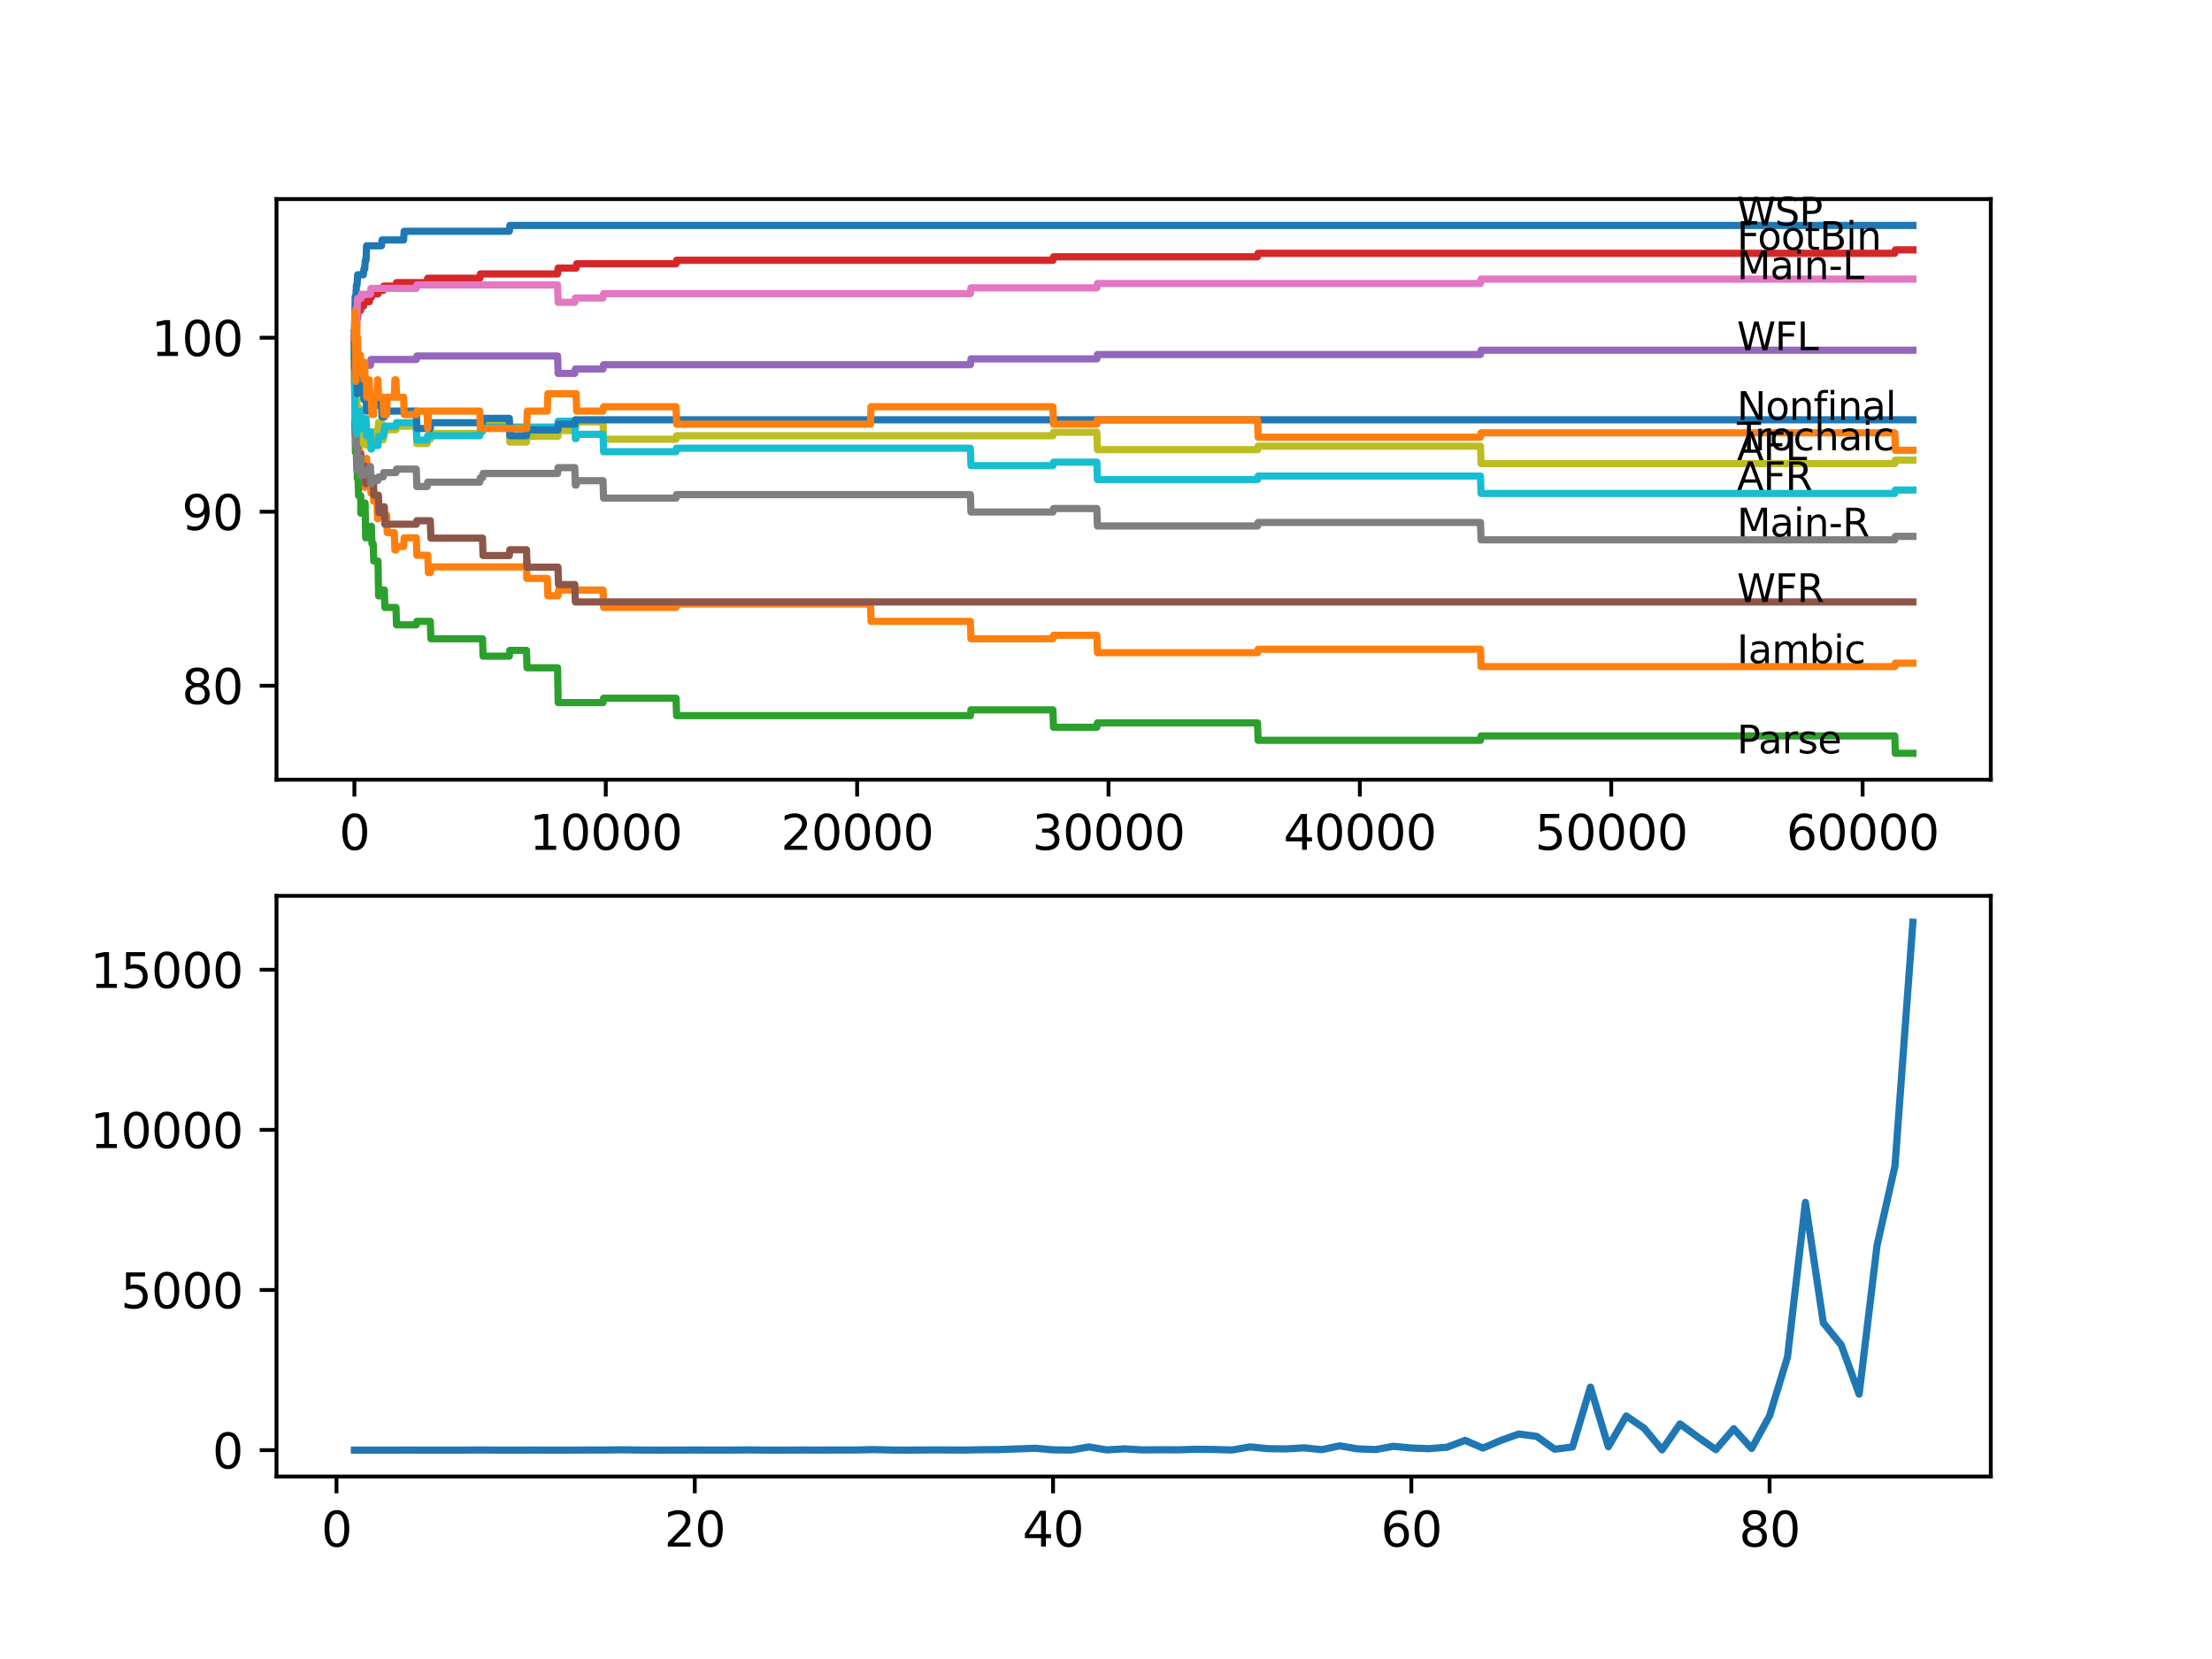 <?xml version="1.0" encoding="utf-8" standalone="no"?>
<!DOCTYPE svg PUBLIC "-//W3C//DTD SVG 1.1//EN"
  "http://www.w3.org/Graphics/SVG/1.1/DTD/svg11.dtd">
<svg xmlns:xlink="http://www.w3.org/1999/xlink" width="460.8pt" height="345.6pt" viewBox="0 0 460.8 345.6" xmlns="http://www.w3.org/2000/svg" version="1.1">
 <defs>
  <style type="text/css">*{stroke-linejoin: round; stroke-linecap: butt}</style>
 </defs>
 <g id="figure_1">
  <g id="patch_1">
   <path d="M 0 345.6 
L 460.8 345.6 
L 460.8 0 
L 0 0 
z
" style="fill: #ffffff"/>
  </g>
  <g id="axes_1">
   <g id="patch_2">
    <path d="M 57.6 162.432 
L 414.72 162.432 
L 414.72 41.472 
L 57.6 41.472 
z
" style="fill: #ffffff"/>
   </g>
   <g id="matplotlib.axis_1">
    <g id="xtick_1">
     <g id="line2d_1">
      <defs>
       <path id="m3cb35052d4" d="M 0 0 
L 0 3.5 
" style="stroke: #000000; stroke-width: 0.8"/>
      </defs>
      <g>
       <use xlink:href="#m3cb35052d4" x="73.827" y="162.432" style="stroke: #000000; stroke-width: 0.8"/>
      </g>
     </g>
     <g id="text_1">
      <!-- 0 -->
      <g transform="translate(70.646 177.03)scale(0.1 -0.1)">
       <defs>
        <path id="DejaVuSans-30" d="M 2034 4250 
Q 1547 4250 1301 3770 
Q 1056 3291 1056 2328 
Q 1056 1369 1301 889 
Q 1547 409 2034 409 
Q 2525 409 2770 889 
Q 3016 1369 3016 2328 
Q 3016 3291 2770 3770 
Q 2525 4250 2034 4250 
z
M 2034 4750 
Q 2819 4750 3233 4129 
Q 3647 3509 3647 2328 
Q 3647 1150 3233 529 
Q 2819 -91 2034 -91 
Q 1250 -91 836 529 
Q 422 1150 422 2328 
Q 422 3509 836 4129 
Q 1250 4750 2034 4750 
z
" transform="scale(0.016)"/>
       </defs>
       <use xlink:href="#DejaVuSans-30"/>
      </g>
     </g>
    </g>
    <g id="xtick_2">
     <g id="line2d_2">
      <g>
       <use xlink:href="#m3cb35052d4" x="126.192" y="162.432" style="stroke: #000000; stroke-width: 0.8"/>
      </g>
     </g>
     <g id="text_2">
      <!-- 10000 -->
      <g transform="translate(110.286 177.03)scale(0.1 -0.1)">
       <defs>
        <path id="DejaVuSans-31" d="M 794 531 
L 1825 531 
L 1825 4091 
L 703 3866 
L 703 4441 
L 1819 4666 
L 2450 4666 
L 2450 531 
L 3481 531 
L 3481 0 
L 794 0 
L 794 531 
z
" transform="scale(0.016)"/>
       </defs>
       <use xlink:href="#DejaVuSans-31"/>
       <use xlink:href="#DejaVuSans-30" x="63.623"/>
       <use xlink:href="#DejaVuSans-30" x="127.246"/>
       <use xlink:href="#DejaVuSans-30" x="190.869"/>
       <use xlink:href="#DejaVuSans-30" x="254.492"/>
      </g>
     </g>
    </g>
    <g id="xtick_3">
     <g id="line2d_3">
      <g>
       <use xlink:href="#m3cb35052d4" x="178.556" y="162.432" style="stroke: #000000; stroke-width: 0.8"/>
      </g>
     </g>
     <g id="text_3">
      <!-- 20000 -->
      <g transform="translate(162.65 177.03)scale(0.1 -0.1)">
       <defs>
        <path id="DejaVuSans-32" d="M 1228 531 
L 3431 531 
L 3431 0 
L 469 0 
L 469 531 
Q 828 903 1448 1529 
Q 2069 2156 2228 2338 
Q 2531 2678 2651 2914 
Q 2772 3150 2772 3378 
Q 2772 3750 2511 3984 
Q 2250 4219 1831 4219 
Q 1534 4219 1204 4116 
Q 875 4013 500 3803 
L 500 4441 
Q 881 4594 1212 4672 
Q 1544 4750 1819 4750 
Q 2544 4750 2975 4387 
Q 3406 4025 3406 3419 
Q 3406 3131 3298 2873 
Q 3191 2616 2906 2266 
Q 2828 2175 2409 1742 
Q 1991 1309 1228 531 
z
" transform="scale(0.016)"/>
       </defs>
       <use xlink:href="#DejaVuSans-32"/>
       <use xlink:href="#DejaVuSans-30" x="63.623"/>
       <use xlink:href="#DejaVuSans-30" x="127.246"/>
       <use xlink:href="#DejaVuSans-30" x="190.869"/>
       <use xlink:href="#DejaVuSans-30" x="254.492"/>
      </g>
     </g>
    </g>
    <g id="xtick_4">
     <g id="line2d_4">
      <g>
       <use xlink:href="#m3cb35052d4" x="230.921" y="162.432" style="stroke: #000000; stroke-width: 0.8"/>
      </g>
     </g>
     <g id="text_4">
      <!-- 30000 -->
      <g transform="translate(215.015 177.03)scale(0.1 -0.1)">
       <defs>
        <path id="DejaVuSans-33" d="M 2597 2516 
Q 3050 2419 3304 2112 
Q 3559 1806 3559 1356 
Q 3559 666 3084 287 
Q 2609 -91 1734 -91 
Q 1441 -91 1130 -33 
Q 819 25 488 141 
L 488 750 
Q 750 597 1062 519 
Q 1375 441 1716 441 
Q 2309 441 2620 675 
Q 2931 909 2931 1356 
Q 2931 1769 2642 2001 
Q 2353 2234 1838 2234 
L 1294 2234 
L 1294 2753 
L 1863 2753 
Q 2328 2753 2575 2939 
Q 2822 3125 2822 3475 
Q 2822 3834 2567 4026 
Q 2313 4219 1838 4219 
Q 1578 4219 1281 4162 
Q 984 4106 628 3988 
L 628 4550 
Q 988 4650 1302 4700 
Q 1616 4750 1894 4750 
Q 2613 4750 3031 4423 
Q 3450 4097 3450 3541 
Q 3450 3153 3228 2886 
Q 3006 2619 2597 2516 
z
" transform="scale(0.016)"/>
       </defs>
       <use xlink:href="#DejaVuSans-33"/>
       <use xlink:href="#DejaVuSans-30" x="63.623"/>
       <use xlink:href="#DejaVuSans-30" x="127.246"/>
       <use xlink:href="#DejaVuSans-30" x="190.869"/>
       <use xlink:href="#DejaVuSans-30" x="254.492"/>
      </g>
     </g>
    </g>
    <g id="xtick_5">
     <g id="line2d_5">
      <g>
       <use xlink:href="#m3cb35052d4" x="283.285" y="162.432" style="stroke: #000000; stroke-width: 0.8"/>
      </g>
     </g>
     <g id="text_5">
      <!-- 40000 -->
      <g transform="translate(267.379 177.03)scale(0.1 -0.1)">
       <defs>
        <path id="DejaVuSans-34" d="M 2419 4116 
L 825 1625 
L 2419 1625 
L 2419 4116 
z
M 2253 4666 
L 3047 4666 
L 3047 1625 
L 3713 1625 
L 3713 1100 
L 3047 1100 
L 3047 0 
L 2419 0 
L 2419 1100 
L 313 1100 
L 313 1709 
L 2253 4666 
z
" transform="scale(0.016)"/>
       </defs>
       <use xlink:href="#DejaVuSans-34"/>
       <use xlink:href="#DejaVuSans-30" x="63.623"/>
       <use xlink:href="#DejaVuSans-30" x="127.246"/>
       <use xlink:href="#DejaVuSans-30" x="190.869"/>
       <use xlink:href="#DejaVuSans-30" x="254.492"/>
      </g>
     </g>
    </g>
    <g id="xtick_6">
     <g id="line2d_6">
      <g>
       <use xlink:href="#m3cb35052d4" x="335.65" y="162.432" style="stroke: #000000; stroke-width: 0.8"/>
      </g>
     </g>
     <g id="text_6">
      <!-- 50000 -->
      <g transform="translate(319.744 177.03)scale(0.1 -0.1)">
       <defs>
        <path id="DejaVuSans-35" d="M 691 4666 
L 3169 4666 
L 3169 4134 
L 1269 4134 
L 1269 2991 
Q 1406 3038 1543 3061 
Q 1681 3084 1819 3084 
Q 2600 3084 3056 2656 
Q 3513 2228 3513 1497 
Q 3513 744 3044 326 
Q 2575 -91 1722 -91 
Q 1428 -91 1123 -41 
Q 819 9 494 109 
L 494 744 
Q 775 591 1075 516 
Q 1375 441 1709 441 
Q 2250 441 2565 725 
Q 2881 1009 2881 1497 
Q 2881 1984 2565 2268 
Q 2250 2553 1709 2553 
Q 1456 2553 1204 2497 
Q 953 2441 691 2322 
L 691 4666 
z
" transform="scale(0.016)"/>
       </defs>
       <use xlink:href="#DejaVuSans-35"/>
       <use xlink:href="#DejaVuSans-30" x="63.623"/>
       <use xlink:href="#DejaVuSans-30" x="127.246"/>
       <use xlink:href="#DejaVuSans-30" x="190.869"/>
       <use xlink:href="#DejaVuSans-30" x="254.492"/>
      </g>
     </g>
    </g>
    <g id="xtick_7">
     <g id="line2d_7">
      <g>
       <use xlink:href="#m3cb35052d4" x="388.014" y="162.432" style="stroke: #000000; stroke-width: 0.8"/>
      </g>
     </g>
     <g id="text_7">
      <!-- 60000 -->
      <g transform="translate(372.108 177.03)scale(0.1 -0.1)">
       <defs>
        <path id="DejaVuSans-36" d="M 2113 2584 
Q 1688 2584 1439 2293 
Q 1191 2003 1191 1497 
Q 1191 994 1439 701 
Q 1688 409 2113 409 
Q 2538 409 2786 701 
Q 3034 994 3034 1497 
Q 3034 2003 2786 2293 
Q 2538 2584 2113 2584 
z
M 3366 4563 
L 3366 3988 
Q 3128 4100 2886 4159 
Q 2644 4219 2406 4219 
Q 1781 4219 1451 3797 
Q 1122 3375 1075 2522 
Q 1259 2794 1537 2939 
Q 1816 3084 2150 3084 
Q 2853 3084 3261 2657 
Q 3669 2231 3669 1497 
Q 3669 778 3244 343 
Q 2819 -91 2113 -91 
Q 1303 -91 875 529 
Q 447 1150 447 2328 
Q 447 3434 972 4092 
Q 1497 4750 2381 4750 
Q 2619 4750 2861 4703 
Q 3103 4656 3366 4563 
z
" transform="scale(0.016)"/>
       </defs>
       <use xlink:href="#DejaVuSans-36"/>
       <use xlink:href="#DejaVuSans-30" x="63.623"/>
       <use xlink:href="#DejaVuSans-30" x="127.246"/>
       <use xlink:href="#DejaVuSans-30" x="190.869"/>
       <use xlink:href="#DejaVuSans-30" x="254.492"/>
      </g>
     </g>
    </g>
   </g>
   <g id="matplotlib.axis_2">
    <g id="ytick_1">
     <g id="line2d_8">
      <defs>
       <path id="m1ba8495864" d="M 0 0 
L -3.5 0 
" style="stroke: #000000; stroke-width: 0.8"/>
      </defs>
      <g>
       <use xlink:href="#m1ba8495864" x="57.6" y="142.856" style="stroke: #000000; stroke-width: 0.8"/>
      </g>
     </g>
     <g id="text_8">
      <!-- 80 -->
      <g transform="translate(37.875 146.655)scale(0.1 -0.1)">
       <defs>
        <path id="DejaVuSans-38" d="M 2034 2216 
Q 1584 2216 1326 1975 
Q 1069 1734 1069 1313 
Q 1069 891 1326 650 
Q 1584 409 2034 409 
Q 2484 409 2743 651 
Q 3003 894 3003 1313 
Q 3003 1734 2745 1975 
Q 2488 2216 2034 2216 
z
M 1403 2484 
Q 997 2584 770 2862 
Q 544 3141 544 3541 
Q 544 4100 942 4425 
Q 1341 4750 2034 4750 
Q 2731 4750 3128 4425 
Q 3525 4100 3525 3541 
Q 3525 3141 3298 2862 
Q 3072 2584 2669 2484 
Q 3125 2378 3379 2068 
Q 3634 1759 3634 1313 
Q 3634 634 3220 271 
Q 2806 -91 2034 -91 
Q 1263 -91 848 271 
Q 434 634 434 1313 
Q 434 1759 690 2068 
Q 947 2378 1403 2484 
z
M 1172 3481 
Q 1172 3119 1398 2916 
Q 1625 2713 2034 2713 
Q 2441 2713 2670 2916 
Q 2900 3119 2900 3481 
Q 2900 3844 2670 4047 
Q 2441 4250 2034 4250 
Q 1625 4250 1398 4047 
Q 1172 3844 1172 3481 
z
" transform="scale(0.016)"/>
       </defs>
       <use xlink:href="#DejaVuSans-38"/>
       <use xlink:href="#DejaVuSans-30" x="63.623"/>
      </g>
     </g>
    </g>
    <g id="ytick_2">
     <g id="line2d_9">
      <g>
       <use xlink:href="#m1ba8495864" x="57.6" y="106.604" style="stroke: #000000; stroke-width: 0.8"/>
      </g>
     </g>
     <g id="text_9">
      <!-- 90 -->
      <g transform="translate(37.875 110.404)scale(0.1 -0.1)">
       <defs>
        <path id="DejaVuSans-39" d="M 703 97 
L 703 672 
Q 941 559 1184 500 
Q 1428 441 1663 441 
Q 2288 441 2617 861 
Q 2947 1281 2994 2138 
Q 2813 1869 2534 1725 
Q 2256 1581 1919 1581 
Q 1219 1581 811 2004 
Q 403 2428 403 3163 
Q 403 3881 828 4315 
Q 1253 4750 1959 4750 
Q 2769 4750 3195 4129 
Q 3622 3509 3622 2328 
Q 3622 1225 3098 567 
Q 2575 -91 1691 -91 
Q 1453 -91 1209 -44 
Q 966 3 703 97 
z
M 1959 2075 
Q 2384 2075 2632 2365 
Q 2881 2656 2881 3163 
Q 2881 3666 2632 3958 
Q 2384 4250 1959 4250 
Q 1534 4250 1286 3958 
Q 1038 3666 1038 3163 
Q 1038 2656 1286 2365 
Q 1534 2075 1959 2075 
z
" transform="scale(0.016)"/>
       </defs>
       <use xlink:href="#DejaVuSans-39"/>
       <use xlink:href="#DejaVuSans-30" x="63.623"/>
      </g>
     </g>
    </g>
    <g id="ytick_3">
     <g id="line2d_10">
      <g>
       <use xlink:href="#m1ba8495864" x="57.6" y="70.353" style="stroke: #000000; stroke-width: 0.8"/>
      </g>
     </g>
     <g id="text_10">
      <!-- 100 -->
      <g transform="translate(31.512 74.152)scale(0.1 -0.1)">
       <use xlink:href="#DejaVuSans-31"/>
       <use xlink:href="#DejaVuSans-30" x="63.623"/>
       <use xlink:href="#DejaVuSans-30" x="127.246"/>
      </g>
     </g>
    </g>
   </g>
   <g id="line2d_11">
    <path d="M 73.833 69.446 
L 73.854 69.446 
L 73.995 61.773 
L 74.142 61.773 
L 74.257 59.356 
L 74.383 59.356 
L 74.503 57.242 
L 75.692 57.242 
L 75.807 56.033 
L 75.985 56.033 
L 76.1 54.221 
L 76.252 54.221 
L 76.372 51.2 
L 79.467 51.2 
L 79.582 49.991 
L 84.08 49.991 
L 84.196 48.179 
L 106.1 48.179 
L 106.215 46.97 
L 398.487 46.97 
L 398.487 46.97 
" clip-path="url(#p34b877330d)" style="fill: none; stroke: #1f77b4; stroke-width: 1.5; stroke-linecap: square"/>
   </g>
   <g id="line2d_12">
    <path d="M 73.833 70.353 
L 73.927 75.79 
L 73.948 75.065 
L 74.063 72.044 
L 74.089 72.044 
L 74.215 85.337 
L 74.33 85.337 
L 74.424 92.587 
L 74.445 91.379 
L 74.587 91.379 
L 74.702 90.654 
L 74.786 90.654 
L 74.901 94.279 
L 75.163 94.279 
L 75.278 97.904 
L 75.948 97.904 
L 75.985 101.529 
L 76.058 98.508 
L 76.105 98.508 
L 76.221 97.3 
L 76.362 97.3 
L 76.388 95.487 
L 76.393 99.112 
L 76.467 99.112 
L 77.168 99.112 
L 77.284 102.737 
L 77.367 102.737 
L 77.483 102.012 
L 77.744 102.012 
L 77.828 100.804 
L 77.833 104.429 
L 77.844 104.429 
L 78.535 104.429 
L 78.65 108.054 
L 78.745 108.054 
L 78.86 107.329 
L 80.551 107.329 
L 80.666 110.955 
L 82.148 110.955 
L 82.263 114.58 
L 82.489 114.58 
L 82.604 113.855 
L 84.08 113.855 
L 84.196 112.042 
L 86.72 112.042 
L 86.835 115.667 
L 89.123 115.667 
L 89.238 119.292 
L 89.647 119.292 
L 89.762 118.084 
L 109.676 118.084 
L 109.729 116.876 
L 109.734 120.501 
L 109.776 120.501 
L 114.017 120.501 
L 114.132 124.126 
L 116.237 124.126 
L 116.353 122.918 
L 125.621 122.918 
L 125.736 126.543 
L 140.833 126.543 
L 140.948 125.818 
L 181.337 125.818 
L 181.452 129.443 
L 202.152 129.443 
L 202.267 133.068 
L 219.343 133.068 
L 219.458 132.343 
L 228.496 132.343 
L 228.612 135.968 
L 261.968 135.968 
L 262.083 135.243 
L 308.415 135.243 
L 308.53 138.868 
L 394.717 138.868 
L 394.832 138.143 
L 398.487 138.143 
L 398.487 138.143 
" clip-path="url(#p34b877330d)" style="fill: none; stroke: #ff7f0e; stroke-width: 1.5; stroke-linecap: square"/>
   </g>
   <g id="line2d_13">
    <path d="M 73.833 69.446 
L 73.838 69.446 
L 73.979 90.593 
L 74.026 90.593 
L 74.042 94.218 
L 74.136 93.01 
L 74.142 93.01 
L 74.184 90.593 
L 74.189 94.218 
L 74.236 94.218 
L 74.33 97.843 
L 74.346 96.937 
L 74.383 96.937 
L 74.424 96.031 
L 74.43 99.656 
L 74.477 99.656 
L 74.587 99.656 
L 74.702 103.281 
L 75.147 103.281 
L 75.163 106.906 
L 75.257 106 
L 75.692 106 
L 75.807 104.792 
L 76.053 104.792 
L 76.173 112.042 
L 76.252 112.042 
L 76.367 110.834 
L 77.168 110.834 
L 77.284 109.625 
L 77.367 109.625 
L 77.483 113.25 
L 77.744 113.25 
L 77.86 116.876 
L 78.745 116.876 
L 78.865 124.126 
L 79.467 124.126 
L 79.582 122.918 
L 80.064 122.918 
L 80.179 126.543 
L 82.489 126.543 
L 82.604 130.168 
L 86.72 130.168 
L 86.835 129.443 
L 89.647 129.443 
L 89.762 133.068 
L 100.512 133.068 
L 100.628 136.693 
L 106.1 136.693 
L 106.215 135.485 
L 109.676 135.485 
L 109.791 139.11 
L 116.154 139.11 
L 116.274 146.36 
L 125.621 146.36 
L 125.736 145.454 
L 140.833 145.454 
L 140.948 149.079 
L 202.152 149.079 
L 202.267 147.871 
L 219.343 147.871 
L 219.458 151.496 
L 228.496 151.496 
L 228.612 150.59 
L 261.968 150.59 
L 262.083 154.215 
L 308.415 154.215 
L 308.53 153.309 
L 394.717 153.309 
L 394.832 156.934 
L 398.487 156.934 
L 398.487 156.934 
" clip-path="url(#p34b877330d)" style="fill: none; stroke: #2ca02c; stroke-width: 1.5; stroke-linecap: square"/>
   </g>
   <g id="line2d_14">
    <path d="M 73.833 70.353 
L 73.838 70.353 
L 73.964 68.117 
L 74.042 68.117 
L 74.058 71.742 
L 74.152 68.419 
L 74.236 68.419 
L 74.351 66.304 
L 74.498 66.304 
L 74.618 64.673 
L 75.095 64.673 
L 75.21 63.767 
L 75.734 63.767 
L 75.849 62.861 
L 76.927 62.861 
L 77.043 61.954 
L 77.367 61.954 
L 77.483 61.229 
L 78.745 61.229 
L 78.86 60.504 
L 79.818 60.504 
L 79.933 59.598 
L 82.489 59.598 
L 82.604 58.873 
L 88.971 58.873 
L 89.087 57.967 
L 99.952 57.967 
L 100.067 57.06 
L 116.154 57.06 
L 116.269 55.852 
L 120.018 55.852 
L 120.133 54.946 
L 140.833 54.946 
L 140.948 54.221 
L 219.343 54.221 
L 219.458 53.495 
L 261.968 53.495 
L 262.083 52.77 
L 394.717 52.77 
L 394.832 52.045 
L 398.487 52.045 
L 398.487 52.045 
" clip-path="url(#p34b877330d)" style="fill: none; stroke: #d62728; stroke-width: 1.5; stroke-linecap: square"/>
   </g>
   <g id="line2d_15">
    <path d="M 73.833 69.446 
L 73.864 69.446 
L 73.901 73.071 
L 73.974 71.863 
L 74.042 71.863 
L 74.157 70.655 
L 74.236 70.655 
L 74.33 74.28 
L 74.346 73.374 
L 74.414 73.374 
L 74.529 76.999 
L 75.163 76.999 
L 75.278 76.092 
L 77.168 76.092 
L 77.284 74.884 
L 86.72 74.884 
L 86.835 74.159 
L 116.154 74.159 
L 116.269 77.784 
L 119.741 77.784 
L 119.856 76.878 
L 125.621 76.878 
L 125.736 75.972 
L 202.152 75.972 
L 202.267 74.763 
L 228.496 74.763 
L 228.612 73.857 
L 308.415 73.857 
L 308.53 72.951 
L 398.487 72.951 
L 398.487 72.951 
" clip-path="url(#p34b877330d)" style="fill: none; stroke: #9467bd; stroke-width: 1.5; stroke-linecap: square"/>
   </g>
   <g id="line2d_16">
    <path d="M 73.833 70.353 
L 73.838 70.353 
L 73.974 88.962 
L 74.026 88.962 
L 74.142 92.587 
L 74.147 92.587 
L 74.262 91.983 
L 74.383 91.983 
L 74.424 91.076 
L 74.43 94.702 
L 74.477 94.702 
L 75.147 94.702 
L 75.262 98.327 
L 75.692 98.327 
L 75.807 97.118 
L 76.053 97.118 
L 76.168 100.744 
L 76.252 100.744 
L 76.367 99.535 
L 77.744 99.535 
L 77.86 103.16 
L 78.839 103.16 
L 78.954 106.786 
L 79.467 106.786 
L 79.582 105.577 
L 80.064 105.577 
L 80.179 109.202 
L 86.72 109.202 
L 86.835 108.477 
L 89.647 108.477 
L 89.762 112.102 
L 100.512 112.102 
L 100.628 115.728 
L 106.1 115.728 
L 106.215 114.519 
L 109.676 114.519 
L 109.791 118.144 
L 116.237 118.144 
L 116.353 121.77 
L 119.741 121.77 
L 119.856 125.395 
L 398.487 125.395 
L 398.487 125.395 
" clip-path="url(#p34b877330d)" style="fill: none; stroke: #8c564b; stroke-width: 1.5; stroke-linecap: square"/>
   </g>
   <g id="line2d_17">
    <path d="M 73.833 69.446 
L 73.843 69.446 
L 73.864 68.54 
L 73.869 72.165 
L 73.953 69.144 
L 74.042 69.144 
L 74.173 64.311 
L 74.236 64.311 
L 74.33 67.936 
L 74.346 67.029 
L 74.351 67.029 
L 74.466 62.196 
L 75.163 62.196 
L 75.278 61.29 
L 77.168 61.29 
L 77.284 60.081 
L 86.72 60.081 
L 86.835 59.356 
L 116.154 59.356 
L 116.269 62.981 
L 119.741 62.981 
L 119.856 62.075 
L 125.621 62.075 
L 125.736 61.169 
L 202.152 61.169 
L 202.267 59.96 
L 228.496 59.96 
L 228.612 59.054 
L 308.415 59.054 
L 308.53 58.148 
L 398.487 58.148 
L 398.487 58.148 
" clip-path="url(#p34b877330d)" style="fill: none; stroke: #e377c2; stroke-width: 1.5; stroke-linecap: square"/>
   </g>
   <g id="line2d_18">
    <path d="M 73.833 73.978 
L 73.838 73.978 
L 73.843 73.374 
L 73.875 79.899 
L 73.896 79.899 
L 73.927 87.149 
L 74.011 85.216 
L 74.042 85.216 
L 74.058 92.466 
L 74.157 89.143 
L 74.236 89.143 
L 74.33 87.935 
L 74.335 91.56 
L 74.346 91.56 
L 74.351 90.654 
L 74.419 97.904 
L 74.498 97.904 
L 74.618 96.273 
L 75.095 96.273 
L 75.163 95.366 
L 75.168 98.991 
L 75.189 98.991 
L 75.734 98.991 
L 75.849 98.085 
L 76.927 98.085 
L 77.043 97.179 
L 77.168 97.179 
L 77.284 100.804 
L 77.367 100.804 
L 77.483 100.079 
L 78.745 100.079 
L 78.86 99.354 
L 79.818 99.354 
L 79.933 98.448 
L 82.489 98.448 
L 82.604 97.723 
L 86.72 97.723 
L 86.835 101.348 
L 88.971 101.348 
L 89.087 100.442 
L 99.952 100.442 
L 100.067 99.535 
L 100.512 99.535 
L 100.628 98.629 
L 116.154 98.629 
L 116.269 97.421 
L 119.741 97.421 
L 119.856 101.046 
L 120.018 101.046 
L 120.133 100.139 
L 125.621 100.139 
L 125.736 103.765 
L 140.833 103.765 
L 140.948 103.04 
L 202.152 103.04 
L 202.267 106.665 
L 219.343 106.665 
L 219.458 105.94 
L 228.496 105.94 
L 228.612 109.565 
L 261.968 109.565 
L 262.083 108.84 
L 308.415 108.84 
L 308.53 112.465 
L 394.717 112.465 
L 394.832 111.74 
L 398.487 111.74 
L 398.487 111.74 
" clip-path="url(#p34b877330d)" style="fill: none; stroke: #7f7f7f; stroke-width: 1.5; stroke-linecap: square"/>
   </g>
   <g id="line2d_19">
    <path d="M 73.833 73.978 
L 73.838 73.978 
L 73.854 72.467 
L 73.869 78.509 
L 73.906 76.395 
L 73.927 83.645 
L 74.021 81.711 
L 74.026 81.711 
L 74.142 77.784 
L 74.184 81.409 
L 74.252 80.201 
L 74.33 80.201 
L 74.424 90.17 
L 74.451 88.962 
L 74.498 88.962 
L 74.618 87.33 
L 75.095 87.33 
L 75.163 85.216 
L 75.168 88.841 
L 75.194 88.841 
L 75.692 88.841 
L 75.734 92.466 
L 75.802 91.56 
L 76.053 91.56 
L 76.173 89.143 
L 76.252 89.143 
L 76.367 92.768 
L 76.927 92.768 
L 77.043 91.862 
L 77.367 91.862 
L 77.483 91.137 
L 77.744 91.137 
L 77.86 89.929 
L 78.745 89.929 
L 78.865 87.995 
L 79.467 87.995 
L 79.582 91.62 
L 79.818 91.62 
L 79.933 90.714 
L 80.064 90.714 
L 80.179 89.506 
L 82.489 89.506 
L 82.604 88.781 
L 86.72 88.781 
L 86.835 92.406 
L 88.971 92.406 
L 89.087 91.499 
L 89.647 91.499 
L 89.762 90.291 
L 99.952 90.291 
L 100.067 89.385 
L 100.512 89.385 
L 100.628 88.478 
L 106.1 88.478 
L 106.215 92.104 
L 109.676 92.104 
L 109.791 90.895 
L 116.237 90.895 
L 116.353 89.687 
L 119.741 89.687 
L 119.856 88.781 
L 120.018 88.781 
L 120.133 87.874 
L 125.621 87.874 
L 125.736 91.499 
L 140.833 91.499 
L 140.948 90.774 
L 219.343 90.774 
L 219.458 90.049 
L 228.496 90.049 
L 228.612 93.675 
L 261.968 93.675 
L 262.083 92.949 
L 308.415 92.949 
L 308.53 96.575 
L 394.717 96.575 
L 394.832 95.85 
L 398.487 95.85 
L 398.487 95.85 
" clip-path="url(#p34b877330d)" style="fill: none; stroke: #bcbd22; stroke-width: 1.5; stroke-linecap: square"/>
   </g>
   <g id="line2d_20">
    <path d="M 73.833 73.978 
L 73.838 73.978 
L 73.896 72.649 
L 73.901 76.274 
L 73.927 87.149 
L 74.021 85.216 
L 74.042 85.216 
L 74.147 89.747 
L 74.157 89.143 
L 74.184 89.143 
L 74.304 86.726 
L 74.33 86.726 
L 74.346 90.351 
L 74.44 88.237 
L 74.498 88.237 
L 74.618 86.605 
L 75.095 86.605 
L 75.163 85.699 
L 75.168 89.324 
L 75.189 89.324 
L 75.734 89.324 
L 75.849 88.418 
L 76.105 88.418 
L 76.221 87.21 
L 76.252 87.21 
L 76.367 90.835 
L 76.927 90.835 
L 77.043 89.929 
L 77.168 89.929 
L 77.284 93.554 
L 77.367 93.554 
L 77.483 92.829 
L 78.745 92.829 
L 78.865 90.895 
L 79.818 90.895 
L 79.933 89.989 
L 80.064 89.989 
L 80.179 88.781 
L 82.489 88.781 
L 82.604 88.055 
L 86.72 88.055 
L 86.835 91.681 
L 88.971 91.681 
L 89.087 90.774 
L 99.952 90.774 
L 100.067 89.868 
L 100.512 89.868 
L 100.628 88.962 
L 116.154 88.962 
L 116.269 87.753 
L 119.741 87.753 
L 119.856 91.379 
L 120.018 91.379 
L 120.133 90.472 
L 125.621 90.472 
L 125.736 94.097 
L 140.833 94.097 
L 140.948 93.372 
L 202.152 93.372 
L 202.267 96.998 
L 219.343 96.998 
L 219.458 96.273 
L 228.496 96.273 
L 228.612 99.898 
L 261.968 99.898 
L 262.083 99.173 
L 308.415 99.173 
L 308.53 102.798 
L 394.717 102.798 
L 394.832 102.073 
L 398.487 102.073 
L 398.487 102.073 
" clip-path="url(#p34b877330d)" style="fill: none; stroke: #17becf; stroke-width: 1.5; stroke-linecap: square"/>
   </g>
   <g id="line2d_21">
    <path d="M 73.833 70.353 
L 73.838 70.353 
L 73.854 68.842 
L 73.869 74.884 
L 73.922 73.071 
L 73.927 76.697 
L 74.032 74.763 
L 74.147 74.763 
L 74.262 78.388 
L 74.383 78.388 
L 74.424 82.014 
L 74.493 80.805 
L 75.147 80.805 
L 75.262 79.597 
L 75.692 79.597 
L 75.807 83.222 
L 76.053 83.222 
L 76.168 82.014 
L 76.252 82.014 
L 76.367 85.639 
L 77.744 85.639 
L 77.86 84.43 
L 78.839 84.43 
L 78.954 83.222 
L 79.467 83.222 
L 79.582 86.847 
L 80.064 86.847 
L 80.179 85.639 
L 86.72 85.639 
L 86.835 89.264 
L 89.647 89.264 
L 89.762 88.055 
L 100.512 88.055 
L 100.628 87.149 
L 106.1 87.149 
L 106.215 90.774 
L 109.676 90.774 
L 109.791 89.566 
L 116.237 89.566 
L 116.353 88.358 
L 119.741 88.358 
L 119.856 87.451 
L 398.487 87.451 
L 398.487 87.451 
" clip-path="url(#p34b877330d)" style="fill: none; stroke: #1f77b4; stroke-width: 1.5; stroke-linecap: square"/>
   </g>
   <g id="line2d_22">
    <path d="M 73.833 70.353 
L 73.948 64.915 
L 74.068 72.165 
L 74.079 72.165 
L 74.152 79.415 
L 74.189 72.165 
L 74.21 72.165 
L 74.325 68.54 
L 74.33 68.54 
L 74.346 67.634 
L 74.351 71.259 
L 74.43 70.353 
L 74.498 70.353 
L 74.618 77.603 
L 74.786 77.603 
L 74.901 73.978 
L 75.095 73.978 
L 75.147 77.603 
L 75.205 75.488 
L 75.734 75.488 
L 75.849 79.113 
L 75.948 79.113 
L 75.985 75.488 
L 76.058 79.113 
L 76.362 79.113 
L 76.388 82.739 
L 76.472 79.113 
L 76.927 79.113 
L 77.043 82.739 
L 77.367 82.739 
L 77.483 86.364 
L 77.828 86.364 
L 77.943 82.739 
L 78.535 82.739 
L 78.65 79.113 
L 78.745 79.113 
L 78.86 82.739 
L 79.818 82.739 
L 79.933 86.364 
L 80.551 86.364 
L 80.666 82.739 
L 82.148 82.739 
L 82.263 79.113 
L 82.489 79.113 
L 82.604 82.739 
L 84.08 82.739 
L 84.196 86.364 
L 86.72 86.364 
L 86.835 85.639 
L 88.971 85.639 
L 89.087 89.264 
L 89.123 89.264 
L 89.238 85.639 
L 99.952 85.639 
L 100.067 89.264 
L 109.729 89.264 
L 109.844 85.639 
L 114.017 85.639 
L 114.132 82.014 
L 120.018 82.014 
L 120.133 85.639 
L 125.621 85.639 
L 125.736 84.732 
L 140.833 84.732 
L 140.948 88.358 
L 181.337 88.358 
L 181.452 84.732 
L 219.343 84.732 
L 219.458 88.358 
L 228.496 88.358 
L 228.612 87.451 
L 261.968 87.451 
L 262.083 91.076 
L 308.415 91.076 
L 308.53 90.17 
L 394.717 90.17 
L 394.832 93.795 
L 398.487 93.795 
L 398.487 93.795 
" clip-path="url(#p34b877330d)" style="fill: none; stroke: #ff7f0e; stroke-width: 1.5; stroke-linecap: square"/>
   </g>
   <g id="patch_3">
    <path d="M 57.6 162.432 
L 57.6 41.472 
" style="fill: none; stroke: #000000; stroke-width: 0.8; stroke-linejoin: miter; stroke-linecap: square"/>
   </g>
   <g id="patch_4">
    <path d="M 414.72 162.432 
L 414.72 41.472 
" style="fill: none; stroke: #000000; stroke-width: 0.8; stroke-linejoin: miter; stroke-linecap: square"/>
   </g>
   <g id="patch_5">
    <path d="M 57.6 162.432 
L 414.72 162.432 
" style="fill: none; stroke: #000000; stroke-width: 0.8; stroke-linejoin: miter; stroke-linecap: square"/>
   </g>
   <g id="patch_6">
    <path d="M 57.6 41.472 
L 414.72 41.472 
" style="fill: none; stroke: #000000; stroke-width: 0.8; stroke-linejoin: miter; stroke-linecap: square"/>
   </g>
   <g id="text_11">
    <!-- WSP -->
    <g transform="translate(361.832 46.97)scale(0.08 -0.08)">
     <defs>
      <path id="DejaVuSans-57" d="M 213 4666 
L 850 4666 
L 1831 722 
L 2809 4666 
L 3519 4666 
L 4500 722 
L 5478 4666 
L 6119 4666 
L 4947 0 
L 4153 0 
L 3169 4050 
L 2175 0 
L 1381 0 
L 213 4666 
z
" transform="scale(0.016)"/>
      <path id="DejaVuSans-53" d="M 3425 4513 
L 3425 3897 
Q 3066 4069 2747 4153 
Q 2428 4238 2131 4238 
Q 1616 4238 1336 4038 
Q 1056 3838 1056 3469 
Q 1056 3159 1242 3001 
Q 1428 2844 1947 2747 
L 2328 2669 
Q 3034 2534 3370 2195 
Q 3706 1856 3706 1288 
Q 3706 609 3251 259 
Q 2797 -91 1919 -91 
Q 1588 -91 1214 -16 
Q 841 59 441 206 
L 441 856 
Q 825 641 1194 531 
Q 1563 422 1919 422 
Q 2459 422 2753 634 
Q 3047 847 3047 1241 
Q 3047 1584 2836 1778 
Q 2625 1972 2144 2069 
L 1759 2144 
Q 1053 2284 737 2584 
Q 422 2884 422 3419 
Q 422 4038 858 4394 
Q 1294 4750 2059 4750 
Q 2388 4750 2728 4690 
Q 3069 4631 3425 4513 
z
" transform="scale(0.016)"/>
      <path id="DejaVuSans-50" d="M 1259 4147 
L 1259 2394 
L 2053 2394 
Q 2494 2394 2734 2622 
Q 2975 2850 2975 3272 
Q 2975 3691 2734 3919 
Q 2494 4147 2053 4147 
L 1259 4147 
z
M 628 4666 
L 2053 4666 
Q 2838 4666 3239 4311 
Q 3641 3956 3641 3272 
Q 3641 2581 3239 2228 
Q 2838 1875 2053 1875 
L 1259 1875 
L 1259 0 
L 628 0 
L 628 4666 
z
" transform="scale(0.016)"/>
     </defs>
     <use xlink:href="#DejaVuSans-57"/>
     <use xlink:href="#DejaVuSans-53" x="98.877"/>
     <use xlink:href="#DejaVuSans-50" x="162.354"/>
    </g>
   </g>
   <g id="text_12">
    <!-- Iambic -->
    <g transform="translate(361.832 138.143)scale(0.08 -0.08)">
     <defs>
      <path id="DejaVuSans-49" d="M 628 4666 
L 1259 4666 
L 1259 0 
L 628 0 
L 628 4666 
z
" transform="scale(0.016)"/>
      <path id="DejaVuSans-61" d="M 2194 1759 
Q 1497 1759 1228 1600 
Q 959 1441 959 1056 
Q 959 750 1161 570 
Q 1363 391 1709 391 
Q 2188 391 2477 730 
Q 2766 1069 2766 1631 
L 2766 1759 
L 2194 1759 
z
M 3341 1997 
L 3341 0 
L 2766 0 
L 2766 531 
Q 2569 213 2275 61 
Q 1981 -91 1556 -91 
Q 1019 -91 701 211 
Q 384 513 384 1019 
Q 384 1609 779 1909 
Q 1175 2209 1959 2209 
L 2766 2209 
L 2766 2266 
Q 2766 2663 2505 2880 
Q 2244 3097 1772 3097 
Q 1472 3097 1187 3025 
Q 903 2953 641 2809 
L 641 3341 
Q 956 3463 1253 3523 
Q 1550 3584 1831 3584 
Q 2591 3584 2966 3190 
Q 3341 2797 3341 1997 
z
" transform="scale(0.016)"/>
      <path id="DejaVuSans-6d" d="M 3328 2828 
Q 3544 3216 3844 3400 
Q 4144 3584 4550 3584 
Q 5097 3584 5394 3201 
Q 5691 2819 5691 2113 
L 5691 0 
L 5113 0 
L 5113 2094 
Q 5113 2597 4934 2840 
Q 4756 3084 4391 3084 
Q 3944 3084 3684 2787 
Q 3425 2491 3425 1978 
L 3425 0 
L 2847 0 
L 2847 2094 
Q 2847 2600 2669 2842 
Q 2491 3084 2119 3084 
Q 1678 3084 1418 2786 
Q 1159 2488 1159 1978 
L 1159 0 
L 581 0 
L 581 3500 
L 1159 3500 
L 1159 2956 
Q 1356 3278 1631 3431 
Q 1906 3584 2284 3584 
Q 2666 3584 2933 3390 
Q 3200 3197 3328 2828 
z
" transform="scale(0.016)"/>
      <path id="DejaVuSans-62" d="M 3116 1747 
Q 3116 2381 2855 2742 
Q 2594 3103 2138 3103 
Q 1681 3103 1420 2742 
Q 1159 2381 1159 1747 
Q 1159 1113 1420 752 
Q 1681 391 2138 391 
Q 2594 391 2855 752 
Q 3116 1113 3116 1747 
z
M 1159 2969 
Q 1341 3281 1617 3432 
Q 1894 3584 2278 3584 
Q 2916 3584 3314 3078 
Q 3713 2572 3713 1747 
Q 3713 922 3314 415 
Q 2916 -91 2278 -91 
Q 1894 -91 1617 61 
Q 1341 213 1159 525 
L 1159 0 
L 581 0 
L 581 4863 
L 1159 4863 
L 1159 2969 
z
" transform="scale(0.016)"/>
      <path id="DejaVuSans-69" d="M 603 3500 
L 1178 3500 
L 1178 0 
L 603 0 
L 603 3500 
z
M 603 4863 
L 1178 4863 
L 1178 4134 
L 603 4134 
L 603 4863 
z
" transform="scale(0.016)"/>
      <path id="DejaVuSans-63" d="M 3122 3366 
L 3122 2828 
Q 2878 2963 2633 3030 
Q 2388 3097 2138 3097 
Q 1578 3097 1268 2742 
Q 959 2388 959 1747 
Q 959 1106 1268 751 
Q 1578 397 2138 397 
Q 2388 397 2633 464 
Q 2878 531 3122 666 
L 3122 134 
Q 2881 22 2623 -34 
Q 2366 -91 2075 -91 
Q 1284 -91 818 406 
Q 353 903 353 1747 
Q 353 2603 823 3093 
Q 1294 3584 2113 3584 
Q 2378 3584 2631 3529 
Q 2884 3475 3122 3366 
z
" transform="scale(0.016)"/>
     </defs>
     <use xlink:href="#DejaVuSans-49"/>
     <use xlink:href="#DejaVuSans-61" x="29.492"/>
     <use xlink:href="#DejaVuSans-6d" x="90.771"/>
     <use xlink:href="#DejaVuSans-62" x="188.184"/>
     <use xlink:href="#DejaVuSans-69" x="251.66"/>
     <use xlink:href="#DejaVuSans-63" x="279.443"/>
    </g>
   </g>
   <g id="text_13">
    <!-- Parse -->
    <g transform="translate(361.832 156.934)scale(0.08 -0.08)">
     <defs>
      <path id="DejaVuSans-72" d="M 2631 2963 
Q 2534 3019 2420 3045 
Q 2306 3072 2169 3072 
Q 1681 3072 1420 2755 
Q 1159 2438 1159 1844 
L 1159 0 
L 581 0 
L 581 3500 
L 1159 3500 
L 1159 2956 
Q 1341 3275 1631 3429 
Q 1922 3584 2338 3584 
Q 2397 3584 2469 3576 
Q 2541 3569 2628 3553 
L 2631 2963 
z
" transform="scale(0.016)"/>
      <path id="DejaVuSans-73" d="M 2834 3397 
L 2834 2853 
Q 2591 2978 2328 3040 
Q 2066 3103 1784 3103 
Q 1356 3103 1142 2972 
Q 928 2841 928 2578 
Q 928 2378 1081 2264 
Q 1234 2150 1697 2047 
L 1894 2003 
Q 2506 1872 2764 1633 
Q 3022 1394 3022 966 
Q 3022 478 2636 193 
Q 2250 -91 1575 -91 
Q 1294 -91 989 -36 
Q 684 19 347 128 
L 347 722 
Q 666 556 975 473 
Q 1284 391 1588 391 
Q 1994 391 2212 530 
Q 2431 669 2431 922 
Q 2431 1156 2273 1281 
Q 2116 1406 1581 1522 
L 1381 1569 
Q 847 1681 609 1914 
Q 372 2147 372 2553 
Q 372 3047 722 3315 
Q 1072 3584 1716 3584 
Q 2034 3584 2315 3537 
Q 2597 3491 2834 3397 
z
" transform="scale(0.016)"/>
      <path id="DejaVuSans-65" d="M 3597 1894 
L 3597 1613 
L 953 1613 
Q 991 1019 1311 708 
Q 1631 397 2203 397 
Q 2534 397 2845 478 
Q 3156 559 3463 722 
L 3463 178 
Q 3153 47 2828 -22 
Q 2503 -91 2169 -91 
Q 1331 -91 842 396 
Q 353 884 353 1716 
Q 353 2575 817 3079 
Q 1281 3584 2069 3584 
Q 2775 3584 3186 3129 
Q 3597 2675 3597 1894 
z
M 3022 2063 
Q 3016 2534 2758 2815 
Q 2500 3097 2075 3097 
Q 1594 3097 1305 2825 
Q 1016 2553 972 2059 
L 3022 2063 
z
" transform="scale(0.016)"/>
     </defs>
     <use xlink:href="#DejaVuSans-50"/>
     <use xlink:href="#DejaVuSans-61" x="55.803"/>
     <use xlink:href="#DejaVuSans-72" x="117.082"/>
     <use xlink:href="#DejaVuSans-73" x="158.195"/>
     <use xlink:href="#DejaVuSans-65" x="210.295"/>
    </g>
   </g>
   <g id="text_14">
    <!-- FootBin -->
    <g transform="translate(361.832 52.045)scale(0.08 -0.08)">
     <defs>
      <path id="DejaVuSans-46" d="M 628 4666 
L 3309 4666 
L 3309 4134 
L 1259 4134 
L 1259 2759 
L 3109 2759 
L 3109 2228 
L 1259 2228 
L 1259 0 
L 628 0 
L 628 4666 
z
" transform="scale(0.016)"/>
      <path id="DejaVuSans-6f" d="M 1959 3097 
Q 1497 3097 1228 2736 
Q 959 2375 959 1747 
Q 959 1119 1226 758 
Q 1494 397 1959 397 
Q 2419 397 2687 759 
Q 2956 1122 2956 1747 
Q 2956 2369 2687 2733 
Q 2419 3097 1959 3097 
z
M 1959 3584 
Q 2709 3584 3137 3096 
Q 3566 2609 3566 1747 
Q 3566 888 3137 398 
Q 2709 -91 1959 -91 
Q 1206 -91 779 398 
Q 353 888 353 1747 
Q 353 2609 779 3096 
Q 1206 3584 1959 3584 
z
" transform="scale(0.016)"/>
      <path id="DejaVuSans-74" d="M 1172 4494 
L 1172 3500 
L 2356 3500 
L 2356 3053 
L 1172 3053 
L 1172 1153 
Q 1172 725 1289 603 
Q 1406 481 1766 481 
L 2356 481 
L 2356 0 
L 1766 0 
Q 1100 0 847 248 
Q 594 497 594 1153 
L 594 3053 
L 172 3053 
L 172 3500 
L 594 3500 
L 594 4494 
L 1172 4494 
z
" transform="scale(0.016)"/>
      <path id="DejaVuSans-42" d="M 1259 2228 
L 1259 519 
L 2272 519 
Q 2781 519 3026 730 
Q 3272 941 3272 1375 
Q 3272 1813 3026 2020 
Q 2781 2228 2272 2228 
L 1259 2228 
z
M 1259 4147 
L 1259 2741 
L 2194 2741 
Q 2656 2741 2882 2914 
Q 3109 3088 3109 3444 
Q 3109 3797 2882 3972 
Q 2656 4147 2194 4147 
L 1259 4147 
z
M 628 4666 
L 2241 4666 
Q 2963 4666 3353 4366 
Q 3744 4066 3744 3513 
Q 3744 3084 3544 2831 
Q 3344 2578 2956 2516 
Q 3422 2416 3680 2098 
Q 3938 1781 3938 1306 
Q 3938 681 3513 340 
Q 3088 0 2303 0 
L 628 0 
L 628 4666 
z
" transform="scale(0.016)"/>
      <path id="DejaVuSans-6e" d="M 3513 2113 
L 3513 0 
L 2938 0 
L 2938 2094 
Q 2938 2591 2744 2837 
Q 2550 3084 2163 3084 
Q 1697 3084 1428 2787 
Q 1159 2491 1159 1978 
L 1159 0 
L 581 0 
L 581 3500 
L 1159 3500 
L 1159 2956 
Q 1366 3272 1645 3428 
Q 1925 3584 2291 3584 
Q 2894 3584 3203 3211 
Q 3513 2838 3513 2113 
z
" transform="scale(0.016)"/>
     </defs>
     <use xlink:href="#DejaVuSans-46"/>
     <use xlink:href="#DejaVuSans-6f" x="53.895"/>
     <use xlink:href="#DejaVuSans-6f" x="115.076"/>
     <use xlink:href="#DejaVuSans-74" x="176.258"/>
     <use xlink:href="#DejaVuSans-42" x="215.467"/>
     <use xlink:href="#DejaVuSans-69" x="284.07"/>
     <use xlink:href="#DejaVuSans-6e" x="311.854"/>
    </g>
   </g>
   <g id="text_15">
    <!-- WFL -->
    <g transform="translate(361.832 72.951)scale(0.08 -0.08)">
     <defs>
      <path id="DejaVuSans-4c" d="M 628 4666 
L 1259 4666 
L 1259 531 
L 3531 531 
L 3531 0 
L 628 0 
L 628 4666 
z
" transform="scale(0.016)"/>
     </defs>
     <use xlink:href="#DejaVuSans-57"/>
     <use xlink:href="#DejaVuSans-46" x="98.877"/>
     <use xlink:href="#DejaVuSans-4c" x="156.396"/>
    </g>
   </g>
   <g id="text_16">
    <!-- WFR -->
    <g transform="translate(361.832 125.395)scale(0.08 -0.08)">
     <defs>
      <path id="DejaVuSans-52" d="M 2841 2188 
Q 3044 2119 3236 1894 
Q 3428 1669 3622 1275 
L 4263 0 
L 3584 0 
L 2988 1197 
Q 2756 1666 2539 1819 
Q 2322 1972 1947 1972 
L 1259 1972 
L 1259 0 
L 628 0 
L 628 4666 
L 2053 4666 
Q 2853 4666 3247 4331 
Q 3641 3997 3641 3322 
Q 3641 2881 3436 2590 
Q 3231 2300 2841 2188 
z
M 1259 4147 
L 1259 2491 
L 2053 2491 
Q 2509 2491 2742 2702 
Q 2975 2913 2975 3322 
Q 2975 3731 2742 3939 
Q 2509 4147 2053 4147 
L 1259 4147 
z
" transform="scale(0.016)"/>
     </defs>
     <use xlink:href="#DejaVuSans-57"/>
     <use xlink:href="#DejaVuSans-46" x="98.877"/>
     <use xlink:href="#DejaVuSans-52" x="156.396"/>
    </g>
   </g>
   <g id="text_17">
    <!-- Main-L -->
    <g transform="translate(361.832 58.148)scale(0.08 -0.08)">
     <defs>
      <path id="DejaVuSans-4d" d="M 628 4666 
L 1569 4666 
L 2759 1491 
L 3956 4666 
L 4897 4666 
L 4897 0 
L 4281 0 
L 4281 4097 
L 3078 897 
L 2444 897 
L 1241 4097 
L 1241 0 
L 628 0 
L 628 4666 
z
" transform="scale(0.016)"/>
      <path id="DejaVuSans-2d" d="M 313 2009 
L 1997 2009 
L 1997 1497 
L 313 1497 
L 313 2009 
z
" transform="scale(0.016)"/>
     </defs>
     <use xlink:href="#DejaVuSans-4d"/>
     <use xlink:href="#DejaVuSans-61" x="86.279"/>
     <use xlink:href="#DejaVuSans-69" x="147.559"/>
     <use xlink:href="#DejaVuSans-6e" x="175.342"/>
     <use xlink:href="#DejaVuSans-2d" x="238.721"/>
     <use xlink:href="#DejaVuSans-4c" x="274.805"/>
    </g>
   </g>
   <g id="text_18">
    <!-- Main-R -->
    <g transform="translate(361.832 111.74)scale(0.08 -0.08)">
     <use xlink:href="#DejaVuSans-4d"/>
     <use xlink:href="#DejaVuSans-61" x="86.279"/>
     <use xlink:href="#DejaVuSans-69" x="147.559"/>
     <use xlink:href="#DejaVuSans-6e" x="175.342"/>
     <use xlink:href="#DejaVuSans-2d" x="238.721"/>
     <use xlink:href="#DejaVuSans-52" x="274.805"/>
    </g>
   </g>
   <g id="text_19">
    <!-- AFL -->
    <g transform="translate(361.832 95.85)scale(0.08 -0.08)">
     <defs>
      <path id="DejaVuSans-41" d="M 2188 4044 
L 1331 1722 
L 3047 1722 
L 2188 4044 
z
M 1831 4666 
L 2547 4666 
L 4325 0 
L 3669 0 
L 3244 1197 
L 1141 1197 
L 716 0 
L 50 0 
L 1831 4666 
z
" transform="scale(0.016)"/>
     </defs>
     <use xlink:href="#DejaVuSans-41"/>
     <use xlink:href="#DejaVuSans-46" x="68.408"/>
     <use xlink:href="#DejaVuSans-4c" x="125.928"/>
    </g>
   </g>
   <g id="text_20">
    <!-- AFR -->
    <g transform="translate(361.832 102.073)scale(0.08 -0.08)">
     <use xlink:href="#DejaVuSans-41"/>
     <use xlink:href="#DejaVuSans-46" x="68.408"/>
     <use xlink:href="#DejaVuSans-52" x="125.928"/>
    </g>
   </g>
   <g id="text_21">
    <!-- Nonfinal -->
    <g transform="translate(361.832 87.451)scale(0.08 -0.08)">
     <defs>
      <path id="DejaVuSans-4e" d="M 628 4666 
L 1478 4666 
L 3547 763 
L 3547 4666 
L 4159 4666 
L 4159 0 
L 3309 0 
L 1241 3903 
L 1241 0 
L 628 0 
L 628 4666 
z
" transform="scale(0.016)"/>
      <path id="DejaVuSans-66" d="M 2375 4863 
L 2375 4384 
L 1825 4384 
Q 1516 4384 1395 4259 
Q 1275 4134 1275 3809 
L 1275 3500 
L 2222 3500 
L 2222 3053 
L 1275 3053 
L 1275 0 
L 697 0 
L 697 3053 
L 147 3053 
L 147 3500 
L 697 3500 
L 697 3744 
Q 697 4328 969 4595 
Q 1241 4863 1831 4863 
L 2375 4863 
z
" transform="scale(0.016)"/>
      <path id="DejaVuSans-6c" d="M 603 4863 
L 1178 4863 
L 1178 0 
L 603 0 
L 603 4863 
z
" transform="scale(0.016)"/>
     </defs>
     <use xlink:href="#DejaVuSans-4e"/>
     <use xlink:href="#DejaVuSans-6f" x="74.805"/>
     <use xlink:href="#DejaVuSans-6e" x="135.986"/>
     <use xlink:href="#DejaVuSans-66" x="199.365"/>
     <use xlink:href="#DejaVuSans-69" x="234.57"/>
     <use xlink:href="#DejaVuSans-6e" x="262.354"/>
     <use xlink:href="#DejaVuSans-61" x="325.732"/>
     <use xlink:href="#DejaVuSans-6c" x="387.012"/>
    </g>
   </g>
   <g id="text_22">
    <!-- Trochaic -->
    <g transform="translate(361.832 93.795)scale(0.08 -0.08)">
     <defs>
      <path id="DejaVuSans-54" d="M -19 4666 
L 3928 4666 
L 3928 4134 
L 2272 4134 
L 2272 0 
L 1638 0 
L 1638 4134 
L -19 4134 
L -19 4666 
z
" transform="scale(0.016)"/>
      <path id="DejaVuSans-68" d="M 3513 2113 
L 3513 0 
L 2938 0 
L 2938 2094 
Q 2938 2591 2744 2837 
Q 2550 3084 2163 3084 
Q 1697 3084 1428 2787 
Q 1159 2491 1159 1978 
L 1159 0 
L 581 0 
L 581 4863 
L 1159 4863 
L 1159 2956 
Q 1366 3272 1645 3428 
Q 1925 3584 2291 3584 
Q 2894 3584 3203 3211 
Q 3513 2838 3513 2113 
z
" transform="scale(0.016)"/>
     </defs>
     <use xlink:href="#DejaVuSans-54"/>
     <use xlink:href="#DejaVuSans-72" x="46.334"/>
     <use xlink:href="#DejaVuSans-6f" x="85.197"/>
     <use xlink:href="#DejaVuSans-63" x="146.379"/>
     <use xlink:href="#DejaVuSans-68" x="201.359"/>
     <use xlink:href="#DejaVuSans-61" x="264.738"/>
     <use xlink:href="#DejaVuSans-69" x="326.018"/>
     <use xlink:href="#DejaVuSans-63" x="353.801"/>
    </g>
   </g>
  </g>
  <g id="axes_2">
   <g id="patch_7">
    <path d="M 57.6 307.584 
L 414.72 307.584 
L 414.72 186.624 
L 57.6 186.624 
z
" style="fill: #ffffff"/>
   </g>
   <g id="matplotlib.axis_3">
    <g id="xtick_8">
     <g id="line2d_23">
      <g>
       <use xlink:href="#m3cb35052d4" x="70.101" y="307.584" style="stroke: #000000; stroke-width: 0.8"/>
      </g>
     </g>
     <g id="text_23">
      <!-- 0 -->
      <g transform="translate(66.92 322.182)scale(0.1 -0.1)">
       <use xlink:href="#DejaVuSans-30"/>
      </g>
     </g>
    </g>
    <g id="xtick_9">
     <g id="line2d_24">
      <g>
       <use xlink:href="#m3cb35052d4" x="144.734" y="307.584" style="stroke: #000000; stroke-width: 0.8"/>
      </g>
     </g>
     <g id="text_24">
      <!-- 20 -->
      <g transform="translate(138.372 322.182)scale(0.1 -0.1)">
       <use xlink:href="#DejaVuSans-32"/>
       <use xlink:href="#DejaVuSans-30" x="63.623"/>
      </g>
     </g>
    </g>
    <g id="xtick_10">
     <g id="line2d_25">
      <g>
       <use xlink:href="#m3cb35052d4" x="219.368" y="307.584" style="stroke: #000000; stroke-width: 0.8"/>
      </g>
     </g>
     <g id="text_25">
      <!-- 40 -->
      <g transform="translate(213.005 322.182)scale(0.1 -0.1)">
       <use xlink:href="#DejaVuSans-34"/>
       <use xlink:href="#DejaVuSans-30" x="63.623"/>
      </g>
     </g>
    </g>
    <g id="xtick_11">
     <g id="line2d_26">
      <g>
       <use xlink:href="#m3cb35052d4" x="294.001" y="307.584" style="stroke: #000000; stroke-width: 0.8"/>
      </g>
     </g>
     <g id="text_26">
      <!-- 60 -->
      <g transform="translate(287.638 322.182)scale(0.1 -0.1)">
       <use xlink:href="#DejaVuSans-36"/>
       <use xlink:href="#DejaVuSans-30" x="63.623"/>
      </g>
     </g>
    </g>
    <g id="xtick_12">
     <g id="line2d_27">
      <g>
       <use xlink:href="#m3cb35052d4" x="368.634" y="307.584" style="stroke: #000000; stroke-width: 0.8"/>
      </g>
     </g>
     <g id="text_27">
      <!-- 80 -->
      <g transform="translate(362.271 322.182)scale(0.1 -0.1)">
       <use xlink:href="#DejaVuSans-38"/>
       <use xlink:href="#DejaVuSans-30" x="63.623"/>
      </g>
     </g>
    </g>
   </g>
   <g id="matplotlib.axis_4">
    <g id="ytick_4">
     <g id="line2d_28">
      <g>
       <use xlink:href="#m1ba8495864" x="57.6" y="302.092" style="stroke: #000000; stroke-width: 0.8"/>
      </g>
     </g>
     <g id="text_28">
      <!-- 0 -->
      <g transform="translate(44.237 305.892)scale(0.1 -0.1)">
       <use xlink:href="#DejaVuSans-30"/>
      </g>
     </g>
    </g>
    <g id="ytick_5">
     <g id="line2d_29">
      <g>
       <use xlink:href="#m1ba8495864" x="57.6" y="268.73" style="stroke: #000000; stroke-width: 0.8"/>
      </g>
     </g>
     <g id="text_29">
      <!-- 5000 -->
      <g transform="translate(25.15 272.529)scale(0.1 -0.1)">
       <use xlink:href="#DejaVuSans-35"/>
       <use xlink:href="#DejaVuSans-30" x="63.623"/>
       <use xlink:href="#DejaVuSans-30" x="127.246"/>
       <use xlink:href="#DejaVuSans-30" x="190.869"/>
      </g>
     </g>
    </g>
    <g id="ytick_6">
     <g id="line2d_30">
      <g>
       <use xlink:href="#m1ba8495864" x="57.6" y="235.367" style="stroke: #000000; stroke-width: 0.8"/>
      </g>
     </g>
     <g id="text_30">
      <!-- 10000 -->
      <g transform="translate(18.788 239.166)scale(0.1 -0.1)">
       <use xlink:href="#DejaVuSans-31"/>
       <use xlink:href="#DejaVuSans-30" x="63.623"/>
       <use xlink:href="#DejaVuSans-30" x="127.246"/>
       <use xlink:href="#DejaVuSans-30" x="190.869"/>
       <use xlink:href="#DejaVuSans-30" x="254.492"/>
      </g>
     </g>
    </g>
    <g id="ytick_7">
     <g id="line2d_31">
      <g>
       <use xlink:href="#m1ba8495864" x="57.6" y="202.004" style="stroke: #000000; stroke-width: 0.8"/>
      </g>
     </g>
     <g id="text_31">
      <!-- 15000 -->
      <g transform="translate(18.788 205.803)scale(0.1 -0.1)">
       <use xlink:href="#DejaVuSans-31"/>
       <use xlink:href="#DejaVuSans-35" x="63.623"/>
       <use xlink:href="#DejaVuSans-30" x="127.246"/>
       <use xlink:href="#DejaVuSans-30" x="190.869"/>
       <use xlink:href="#DejaVuSans-30" x="254.492"/>
      </g>
     </g>
    </g>
   </g>
   <g id="line2d_32">
    <path d="M 73.833 302.086 
L 77.564 302.086 
L 81.296 302.086 
L 85.028 302.079 
L 88.759 302.086 
L 92.491 302.086 
L 96.223 302.086 
L 99.954 302.059 
L 103.686 302.086 
L 107.418 302.086 
L 111.149 302.079 
L 114.881 302.086 
L 118.613 302.086 
L 122.344 302.066 
L 126.076 302.066 
L 129.808 302.019 
L 133.539 302.072 
L 137.271 302.086 
L 141.003 302.079 
L 144.734 302.066 
L 148.466 302.079 
L 152.198 302.079 
L 155.929 302.039 
L 159.661 302.086 
L 163.393 302.086 
L 167.124 302.066 
L 170.856 302.079 
L 174.588 302.059 
L 178.319 302.059 
L 182.051 301.972 
L 185.783 302.072 
L 189.514 302.086 
L 193.246 302.052 
L 196.978 302.052 
L 200.709 302.079 
L 204.441 301.999 
L 208.173 301.979 
L 211.904 301.839 
L 215.636 301.699 
L 219.368 302.026 
L 223.099 302.072 
L 226.831 301.419 
L 230.563 302.039 
L 234.294 301.819 
L 238.026 302.046 
L 241.757 302.006 
L 245.489 302.026 
L 249.221 301.906 
L 252.952 301.952 
L 256.684 302.059 
L 260.416 301.405 
L 264.147 301.786 
L 267.879 301.839 
L 271.611 301.612 
L 275.342 301.986 
L 279.074 301.192 
L 282.806 301.826 
L 286.537 301.972 
L 290.269 301.292 
L 294.001 301.645 
L 297.732 301.779 
L 301.464 301.472 
L 305.196 300.057 
L 308.927 301.659 
L 312.659 300.064 
L 316.391 298.73 
L 320.122 299.223 
L 323.854 301.899 
L 327.586 301.425 
L 331.317 288.961 
L 335.049 301.379 
L 338.781 294.973 
L 342.512 297.535 
L 346.244 302.026 
L 349.976 296.628 
L 353.707 299.37 
L 357.439 301.986 
L 361.171 297.629 
L 364.902 301.739 
L 368.634 294.953 
L 372.366 282.709 
L 376.097 250.48 
L 379.829 275.569 
L 383.561 280.187 
L 387.292 290.429 
L 391.024 259.442 
L 394.756 242.907 
L 398.487 192.122 
" clip-path="url(#p24c6fc35bb)" style="fill: none; stroke: #1f77b4; stroke-width: 1.5; stroke-linecap: square"/>
   </g>
   <g id="patch_8">
    <path d="M 57.6 307.584 
L 57.6 186.624 
" style="fill: none; stroke: #000000; stroke-width: 0.8; stroke-linejoin: miter; stroke-linecap: square"/>
   </g>
   <g id="patch_9">
    <path d="M 414.72 307.584 
L 414.72 186.624 
" style="fill: none; stroke: #000000; stroke-width: 0.8; stroke-linejoin: miter; stroke-linecap: square"/>
   </g>
   <g id="patch_10">
    <path d="M 57.6 307.584 
L 414.72 307.584 
" style="fill: none; stroke: #000000; stroke-width: 0.8; stroke-linejoin: miter; stroke-linecap: square"/>
   </g>
   <g id="patch_11">
    <path d="M 57.6 186.624 
L 414.72 186.624 
" style="fill: none; stroke: #000000; stroke-width: 0.8; stroke-linejoin: miter; stroke-linecap: square"/>
   </g>
  </g>
 </g>
 <defs>
  <clipPath id="p34b877330d">
   <rect x="57.6" y="41.472" width="357.12" height="120.96"/>
  </clipPath>
  <clipPath id="p24c6fc35bb">
   <rect x="57.6" y="186.624" width="357.12" height="120.96"/>
  </clipPath>
 </defs>
</svg>
